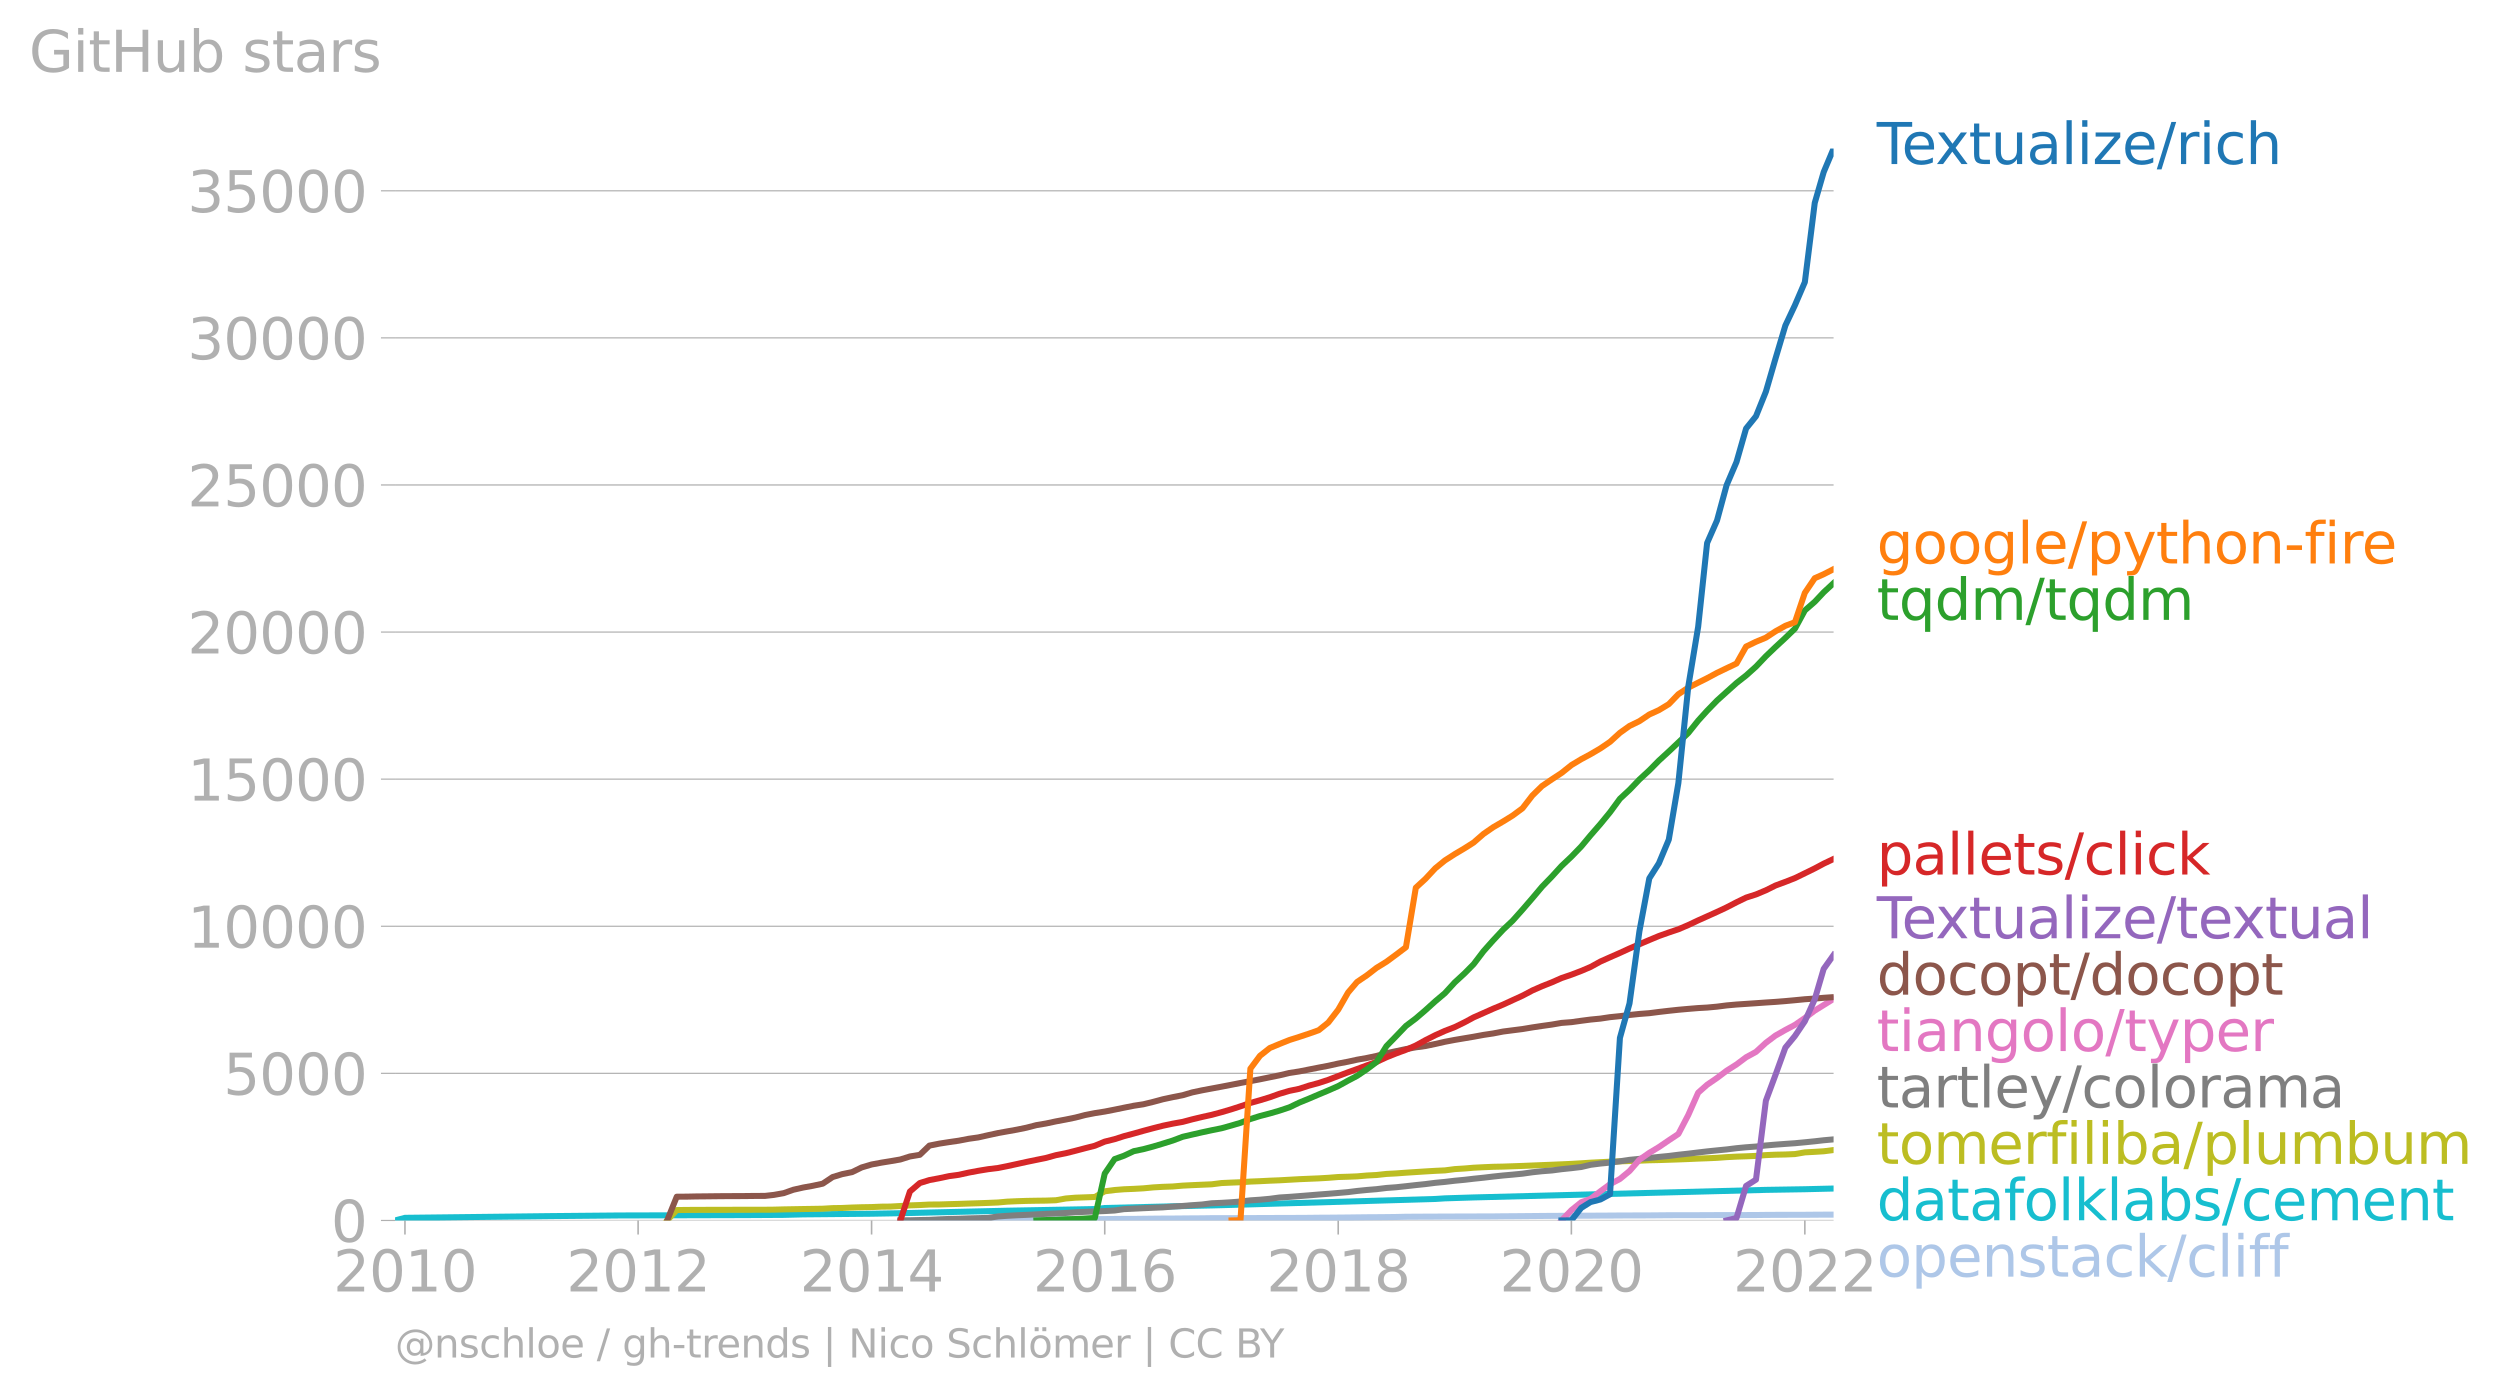 <svg xmlns:xlink="http://www.w3.org/1999/xlink" width="827.509" height="462.006" viewBox="0 0 620.632 346.505" xmlns="http://www.w3.org/2000/svg"><defs><style>*{stroke-linejoin:round;stroke-linecap:butt}</style></defs><g id="figure_1"><path d="M0 346.505h620.632V0H0v346.505z" style="fill:none" id="patch_1"/><g id="axes_1"><path d="M98.073 302.978h357.12V36.866H98.073v266.112z" style="fill:none" id="patch_2"/><g id="matplotlib.axis_1"><g id="xtick_1"><g id="line2d_1"><defs><path id="m063b8a1abe" d="M0 0v3.5" style="stroke:#b0b0b0;stroke-width:.4"/></defs><use xlink:href="#m063b8a1abe" x="100.531" y="302.978" style="fill:#b0b0b0;stroke:#b0b0b0;stroke-width:.4"/></g><g style="fill:#b0b0b0" transform="matrix(.14 0 0 -.14 82.716 320.615)" id="text_1"><defs><path id="DejaVuSans-32" d="M1228 531h2203V0H469v531q359 372 979 998 621 627 780 809 303 340 423 576 121 236 121 464 0 372-261 606-261 235-680 235-297 0-627-103-329-103-704-313v638q381 153 712 231 332 78 607 78 725 0 1156-363 431-362 431-968 0-288-108-546-107-257-392-607-78-91-497-524-418-433-1181-1211z" transform="scale(.016)"/><path id="DejaVuSans-30" d="M2034 4250q-487 0-733-480-245-479-245-1442 0-959 245-1439 246-480 733-480 491 0 736 480 246 480 246 1439 0 963-246 1442-245 480-736 480zm0 500q785 0 1199-621 414-620 414-1801 0-1178-414-1799Q2819-91 2034-91q-784 0-1198 620-414 621-414 1799 0 1181 414 1801 414 621 1198 621z" transform="scale(.016)"/><path id="DejaVuSans-31" d="M794 531h1031v3560L703 3866v575l1116 225h631V531h1031V0H794v531z" transform="scale(.016)"/></defs><use xlink:href="#DejaVuSans-32"/><use xlink:href="#DejaVuSans-30" x="63.623"/><use xlink:href="#DejaVuSans-31" x="127.246"/><use xlink:href="#DejaVuSans-30" x="190.869"/></g></g><g id="xtick_2"><use xlink:href="#m063b8a1abe" x="158.412" y="302.978" style="fill:#b0b0b0;stroke:#b0b0b0;stroke-width:.4" id="line2d_2"/><g style="fill:#b0b0b0" transform="matrix(.14 0 0 -.14 140.597 320.615)" id="text_2"><use xlink:href="#DejaVuSans-32"/><use xlink:href="#DejaVuSans-30" x="63.623"/><use xlink:href="#DejaVuSans-31" x="127.246"/><use xlink:href="#DejaVuSans-32" x="190.869"/></g></g><g id="xtick_3"><use xlink:href="#m063b8a1abe" x="216.373" y="302.978" style="fill:#b0b0b0;stroke:#b0b0b0;stroke-width:.4" id="line2d_3"/><g style="fill:#b0b0b0" transform="matrix(.14 0 0 -.14 198.558 320.615)" id="text_3"><defs><path id="DejaVuSans-34" d="M2419 4116 825 1625h1594v2491zm-166 550h794V1625h666v-525h-666V0h-628v1100H313v609l1940 2957z" transform="scale(.016)"/></defs><use xlink:href="#DejaVuSans-32"/><use xlink:href="#DejaVuSans-30" x="63.623"/><use xlink:href="#DejaVuSans-31" x="127.246"/><use xlink:href="#DejaVuSans-34" x="190.869"/></g></g><g id="xtick_4"><use xlink:href="#m063b8a1abe" x="274.254" y="302.978" style="fill:#b0b0b0;stroke:#b0b0b0;stroke-width:.4" id="line2d_4"/><g style="fill:#b0b0b0" transform="matrix(.14 0 0 -.14 256.44 320.615)" id="text_4"><defs><path id="DejaVuSans-36" d="M2113 2584q-425 0-674-291-248-290-248-796 0-503 248-796 249-292 674-292t673 292q248 293 248 796 0 506-248 796-248 291-673 291zm1253 1979v-575q-238 112-480 171-242 60-480 60-625 0-955-422-329-422-376-1275 184 272 462 417 279 145 613 145 703 0 1111-427 408-426 408-1160 0-719-425-1154Q2819-91 2113-91q-810 0-1238 620-428 621-428 1799 0 1106 525 1764t1409 658q238 0 480-47t505-140z" transform="scale(.016)"/></defs><use xlink:href="#DejaVuSans-32"/><use xlink:href="#DejaVuSans-30" x="63.623"/><use xlink:href="#DejaVuSans-31" x="127.246"/><use xlink:href="#DejaVuSans-36" x="190.869"/></g></g><g id="xtick_5"><use xlink:href="#m063b8a1abe" x="332.215" y="302.978" style="fill:#b0b0b0;stroke:#b0b0b0;stroke-width:.4" id="line2d_5"/><g style="fill:#b0b0b0" transform="matrix(.14 0 0 -.14 314.4 320.615)" id="text_5"><defs><path id="DejaVuSans-38" d="M2034 2216q-450 0-708-241-257-241-257-662 0-422 257-663 258-241 708-241t709 242q260 243 260 662 0 421-258 662-257 241-711 241zm-631 268q-406 100-633 378-226 279-226 679 0 559 398 884 399 325 1092 325 697 0 1094-325t397-884q0-400-227-679-226-278-629-378 456-106 710-416 255-309 255-755 0-679-414-1042Q2806-91 2034-91q-771 0-1186 362-414 363-414 1042 0 446 256 755 257 310 713 416zm-231 997q0-362 226-565 227-203 636-203 407 0 636 203 230 203 230 565 0 363-230 566-229 203-636 203-409 0-636-203-226-203-226-566z" transform="scale(.016)"/></defs><use xlink:href="#DejaVuSans-32"/><use xlink:href="#DejaVuSans-30" x="63.623"/><use xlink:href="#DejaVuSans-31" x="127.246"/><use xlink:href="#DejaVuSans-38" x="190.869"/></g></g><g id="xtick_6"><use xlink:href="#m063b8a1abe" x="390.096" y="302.978" style="fill:#b0b0b0;stroke:#b0b0b0;stroke-width:.4" id="line2d_6"/><g style="fill:#b0b0b0" transform="matrix(.14 0 0 -.14 372.281 320.615)" id="text_6"><use xlink:href="#DejaVuSans-32"/><use xlink:href="#DejaVuSans-30" x="63.623"/><use xlink:href="#DejaVuSans-32" x="127.246"/><use xlink:href="#DejaVuSans-30" x="190.869"/></g></g><g id="xtick_7"><use xlink:href="#m063b8a1abe" x="448.057" y="302.978" style="fill:#b0b0b0;stroke:#b0b0b0;stroke-width:.4" id="line2d_7"/><g style="fill:#b0b0b0" transform="matrix(.14 0 0 -.14 430.242 320.615)" id="text_7"><use xlink:href="#DejaVuSans-32"/><use xlink:href="#DejaVuSans-30" x="63.623"/><use xlink:href="#DejaVuSans-32" x="127.246"/><use xlink:href="#DejaVuSans-32" x="190.869"/></g></g></g><g id="matplotlib.axis_2"><g id="ytick_1"><path d="M98.073 302.978h357.12" clip-path="url(#pe4f598ba4e)" style="fill:none;stroke:#b0b0b0;stroke-width:.3;stroke-linecap:square" id="line2d_8"/><g id="line2d_9"><defs><path id="m3b29ef5dd2" d="M0 0h-3.5" style="stroke:#b0b0b0;stroke-width:.3"/></defs><use xlink:href="#m3b29ef5dd2" x="98.073" y="302.978" style="fill:#b0b0b0;stroke:#b0b0b0;stroke-width:.3"/></g><use xlink:href="#DejaVuSans-30" style="fill:#b0b0b0" transform="matrix(.14 0 0 -.14 82.166 308.297)" id="text_8"/></g><g id="ytick_2"><path d="M98.073 266.46h357.12" clip-path="url(#pe4f598ba4e)" style="fill:none;stroke:#b0b0b0;stroke-width:.3;stroke-linecap:square" id="line2d_10"/><use xlink:href="#m3b29ef5dd2" x="98.073" y="266.461" style="fill:#b0b0b0;stroke:#b0b0b0;stroke-width:.3" id="line2d_11"/><g style="fill:#b0b0b0" transform="matrix(.14 0 0 -.14 55.443 271.78)" id="text_9"><defs><path id="DejaVuSans-35" d="M691 4666h2478v-532H1269V2991q137 47 274 70 138 23 276 23 781 0 1237-428 457-428 457-1159 0-753-469-1171Q2575-91 1722-91q-294 0-599 50Q819 9 494 109v635q281-153 581-228t634-75q541 0 856 284 316 284 316 772 0 487-316 771-315 285-856 285-253 0-505-56-251-56-513-175v2344z" transform="scale(.016)"/></defs><use xlink:href="#DejaVuSans-35"/><use xlink:href="#DejaVuSans-30" x="63.623"/><use xlink:href="#DejaVuSans-30" x="127.246"/><use xlink:href="#DejaVuSans-30" x="190.869"/></g></g><g id="ytick_3"><path d="M98.073 229.944h357.12" clip-path="url(#pe4f598ba4e)" style="fill:none;stroke:#b0b0b0;stroke-width:.3;stroke-linecap:square" id="line2d_12"/><use xlink:href="#m3b29ef5dd2" x="98.073" y="229.944" style="fill:#b0b0b0;stroke:#b0b0b0;stroke-width:.3" id="line2d_13"/><g style="fill:#b0b0b0" transform="matrix(.14 0 0 -.14 46.536 235.263)" id="text_10"><use xlink:href="#DejaVuSans-31"/><use xlink:href="#DejaVuSans-30" x="63.623"/><use xlink:href="#DejaVuSans-30" x="127.246"/><use xlink:href="#DejaVuSans-30" x="190.869"/><use xlink:href="#DejaVuSans-30" x="254.492"/></g></g><g id="ytick_4"><path d="M98.073 193.427h357.12" clip-path="url(#pe4f598ba4e)" style="fill:none;stroke:#b0b0b0;stroke-width:.3;stroke-linecap:square" id="line2d_14"/><use xlink:href="#m3b29ef5dd2" x="98.073" y="193.427" style="fill:#b0b0b0;stroke:#b0b0b0;stroke-width:.3" id="line2d_15"/><g style="fill:#b0b0b0" transform="matrix(.14 0 0 -.14 46.536 198.746)" id="text_11"><use xlink:href="#DejaVuSans-31"/><use xlink:href="#DejaVuSans-35" x="63.623"/><use xlink:href="#DejaVuSans-30" x="127.246"/><use xlink:href="#DejaVuSans-30" x="190.869"/><use xlink:href="#DejaVuSans-30" x="254.492"/></g></g><g id="ytick_5"><path d="M98.073 156.91h357.12" clip-path="url(#pe4f598ba4e)" style="fill:none;stroke:#b0b0b0;stroke-width:.3;stroke-linecap:square" id="line2d_16"/><use xlink:href="#m3b29ef5dd2" x="98.073" y="156.911" style="fill:#b0b0b0;stroke:#b0b0b0;stroke-width:.3" id="line2d_17"/><g style="fill:#b0b0b0" transform="matrix(.14 0 0 -.14 46.536 162.23)" id="text_12"><use xlink:href="#DejaVuSans-32"/><use xlink:href="#DejaVuSans-30" x="63.623"/><use xlink:href="#DejaVuSans-30" x="127.246"/><use xlink:href="#DejaVuSans-30" x="190.869"/><use xlink:href="#DejaVuSans-30" x="254.492"/></g></g><g id="ytick_6"><path d="M98.073 120.394h357.12" clip-path="url(#pe4f598ba4e)" style="fill:none;stroke:#b0b0b0;stroke-width:.3;stroke-linecap:square" id="line2d_18"/><use xlink:href="#m3b29ef5dd2" x="98.073" y="120.394" style="fill:#b0b0b0;stroke:#b0b0b0;stroke-width:.3" id="line2d_19"/><g style="fill:#b0b0b0" transform="matrix(.14 0 0 -.14 46.536 125.713)" id="text_13"><use xlink:href="#DejaVuSans-32"/><use xlink:href="#DejaVuSans-35" x="63.623"/><use xlink:href="#DejaVuSans-30" x="127.246"/><use xlink:href="#DejaVuSans-30" x="190.869"/><use xlink:href="#DejaVuSans-30" x="254.492"/></g></g><g id="ytick_7"><path d="M98.073 83.877h357.12" clip-path="url(#pe4f598ba4e)" style="fill:none;stroke:#b0b0b0;stroke-width:.3;stroke-linecap:square" id="line2d_20"/><use xlink:href="#m3b29ef5dd2" x="98.073" y="83.877" style="fill:#b0b0b0;stroke:#b0b0b0;stroke-width:.3" id="line2d_21"/><g style="fill:#b0b0b0" transform="matrix(.14 0 0 -.14 46.536 89.196)" id="text_14"><defs><path id="DejaVuSans-33" d="M2597 2516q453-97 707-404 255-306 255-756 0-690-475-1069Q2609-91 1734-91q-293 0-604 58T488 141v609q262-153 574-231 313-78 654-78 593 0 904 234t311 681q0 413-289 645-289 233-804 233h-544v519h569q465 0 712 186t247 536q0 359-255 551-254 193-729 193-260 0-557-57-297-56-653-174v562q360 100 674 150t592 50q719 0 1137-327 419-326 419-882 0-388-222-655t-631-370z" transform="scale(.016)"/></defs><use xlink:href="#DejaVuSans-33"/><use xlink:href="#DejaVuSans-30" x="63.623"/><use xlink:href="#DejaVuSans-30" x="127.246"/><use xlink:href="#DejaVuSans-30" x="190.869"/><use xlink:href="#DejaVuSans-30" x="254.492"/></g></g><g id="ytick_8"><path d="M98.073 47.36h357.12" clip-path="url(#pe4f598ba4e)" style="fill:none;stroke:#b0b0b0;stroke-width:.3;stroke-linecap:square" id="line2d_22"/><use xlink:href="#m3b29ef5dd2" x="98.073" y="47.361" style="fill:#b0b0b0;stroke:#b0b0b0;stroke-width:.3" id="line2d_23"/><g style="fill:#b0b0b0" transform="matrix(.14 0 0 -.14 46.536 52.68)" id="text_15"><use xlink:href="#DejaVuSans-33"/><use xlink:href="#DejaVuSans-35" x="63.623"/><use xlink:href="#DejaVuSans-30" x="127.246"/><use xlink:href="#DejaVuSans-30" x="190.869"/><use xlink:href="#DejaVuSans-30" x="254.492"/></g></g><g style="fill:#b0b0b0" transform="matrix(.14 0 0 -.14 7.2 17.838)" id="text_16"><defs><path id="DejaVuSans-47" d="M3809 666v1253H2778v519h1656V434q-365-259-806-392-440-133-940-133-1094 0-1712 639-617 640-617 1780 0 1144 617 1783 618 639 1712 639 456 0 867-113 411-112 758-331v-672q-350 297-744 447t-828 150q-857 0-1287-478-429-478-429-1425 0-944 429-1422 430-478 1287-478 334 0 596 58 263 58 472 180z" transform="scale(.016)"/><path id="DejaVuSans-69" d="M603 3500h575V0H603v3500zm0 1363h575v-729H603v729z" transform="scale(.016)"/><path id="DejaVuSans-74" d="M1172 4494v-994h1184v-447H1172V1153q0-428 117-550t477-122h590V0h-590q-666 0-919 248-253 249-253 905v1900H172v447h422v994h578z" transform="scale(.016)"/><path id="DejaVuSans-48" d="M628 4666h631V2753h2294v1913h631V0h-631v2222H1259V0H628v4666z" transform="scale(.016)"/><path id="DejaVuSans-75" d="M544 1381v2119h575V1403q0-497 193-746 194-248 582-248 465 0 735 297 271 297 271 810v1984h575V0h-575v538q-209-319-486-474-276-155-642-155-603 0-916 375-312 375-312 1097zm1447 2203z" transform="scale(.016)"/><path id="DejaVuSans-62" d="M3116 1747q0 634-261 995t-717 361q-457 0-718-361t-261-995q0-634 261-995t718-361q456 0 717 361t261 995zM1159 2969q182 312 458 463 277 152 661 152 638 0 1036-506 399-506 399-1331T3314 415Q2916-91 2278-91q-384 0-661 152-276 152-458 464V0H581v4863h578V2969z" transform="scale(.016)"/><path id="DejaVuSans-73" d="M2834 3397v-544q-243 125-506 187-262 63-544 63-428 0-642-131t-214-394q0-200 153-314t616-217l197-44q612-131 870-370t258-667q0-488-386-773Q2250-91 1575-91q-281 0-586 55T347 128v594q319-166 628-249 309-82 613-82 406 0 624 139 219 139 219 392 0 234-158 359-157 125-692 241l-200 47q-534 112-772 345-237 233-237 639 0 494 350 762 350 269 994 269 318 0 599-47 282-46 519-140z" transform="scale(.016)"/><path id="DejaVuSans-61" d="M2194 1759q-697 0-966-159t-269-544q0-306 202-486 202-179 548-179 479 0 768 339t289 901v128h-572zm1147 238V0h-575v531q-197-318-491-470T1556-91q-537 0-855 302-317 302-317 808 0 590 395 890 396 300 1180 300h807v57q0 397-261 614t-733 217q-300 0-585-72-284-72-546-216v532q315 122 612 182 297 61 578 61 760 0 1135-394 375-393 375-1193z" transform="scale(.016)"/><path id="DejaVuSans-72" d="M2631 2963q-97 56-211 82-114 27-251 27-488 0-749-317t-261-911V0H581v3500h578v-544q182 319 472 473 291 155 707 155 59 0 131-8 72-7 159-23l3-590z" transform="scale(.016)"/></defs><use xlink:href="#DejaVuSans-47"/><use xlink:href="#DejaVuSans-69" x="77.49"/><use xlink:href="#DejaVuSans-74" x="105.273"/><use xlink:href="#DejaVuSans-48" x="144.482"/><use xlink:href="#DejaVuSans-75" x="219.678"/><use xlink:href="#DejaVuSans-62" x="283.057"/><use xlink:href="#DejaVuSans-20" x="346.533"/><use xlink:href="#DejaVuSans-73" x="378.32"/><use xlink:href="#DejaVuSans-74" x="430.42"/><use xlink:href="#DejaVuSans-61" x="469.629"/><use xlink:href="#DejaVuSans-72" x="530.908"/><use xlink:href="#DejaVuSans-73" x="572.021"/></g></g><path d="m223.51 302.978 2.378-.008h2.458l2.378-.007h2.458l2.458-.102 2.38-.059 2.457-.014 2.379-.008h2.458l2.458-.014 2.22-.022 2.458-.015 2.379-.007 2.457-.015h2.38l2.457-.007 2.458-.014 2.379-.008 2.458-.007 2.378-.015 2.458-.022 2.458-.022 2.3-.021h2.458l2.378-.03 2.458-.029 2.38-.022 2.457-.007 2.458-.022 2.379-.022 2.458-.014 2.378-.037h2.458l2.458-.007h2.22l2.458-.015 2.38-.007 2.457-.008 2.379-.014h2.458l2.458-.015 2.378-.014 2.458-.03 2.38-.014 2.457-.022 2.458-.022 2.22-.03 2.458-.028 2.379-.015 2.458-.022 2.378-.03 2.458-.058 2.458-.014 2.38-.015 2.457-.007 2.379-.022h2.458l2.458-.007 2.22-.008 2.458-.007 2.378-.007 2.458-.03 2.38-.014 2.457-.022 2.458-.022 2.379-.022 2.458-.022 2.378-.007 2.458-.015 2.458-.021h2.3l2.458-.022 2.378-.008 2.458-.022 2.38-.007 2.457-.007 2.458-.008 2.379-.021 2.458-.022 2.378-.008h4.916l2.22-.014 2.458-.008h2.38l2.457-.007 2.379-.007 2.458-.007 2.458-.03 2.378-.014 2.458-.008 2.38-.007h2.457l2.458-.022 2.22-.014 2.458-.008" clip-path="url(#pe4f598ba4e)" style="fill:none;stroke:#aec7e8;stroke-width:1.5;stroke-linecap:square" id="line2d_24"/><path d="m98.073 302.978 2.458-.65 36.077-.424 16.968-.16 31.398-.088 9.594-.059 4.837-.124 16.968-.16 7.136-.132 26.483-.62 21.804-.41 2.458-.263 14.431-.358 12.131-.277 9.594-.263 45.91-1.344 2.378-.153 7.136-.227 72.55-1.877 9.673-.16 7.136-.175h0" clip-path="url(#pe4f598ba4e)" style="fill:none;stroke:#17becf;stroke-width:1.5;stroke-linecap:square" id="line2d_25"/><path d="m165.628 302.978 2.378-2.578 2.458-.03 2.38-.014 2.457-.008h2.458l2.379-.007 2.458-.014h2.378l2.458-.008h2.458l2.22-.022 2.458-.065 2.38-.044 2.457-.044 2.379-.037 2.458-.043 2.458-.146 2.378-.037 2.458-.11 2.38-.073 2.457-.043 2.458-.103 2.22-.022 2.458-.138 2.379-.154 2.458-.087 2.378-.124 2.458-.015 2.458-.08 2.38-.066 2.457-.088 2.379-.073 2.458-.087 2.458-.103 2.22-.204 2.458-.11 2.379-.08 2.457-.044 2.38-.03 2.457-.087 2.458-.438 2.379-.197 2.458-.088 2.378-.087 2.458-1.41 2.458-.321 2.3-.183 2.458-.102 2.378-.132 2.458-.233 2.38-.14 2.457-.087 2.458-.211 2.379-.117 2.458-.11 2.378-.102 2.458-.314 2.458-.11 2.22-.087 2.458-.168 2.38-.095 2.457-.124 2.379-.095 2.458-.14 2.458-.138 2.378-.102 2.458-.102 2.38-.14 2.457-.196 2.458-.073 2.22-.088 2.458-.212 2.379-.124 2.458-.27 2.378-.124 2.458-.183 2.458-.16 2.38-.154 2.457-.146 2.379-.11 2.458-.321 2.458-.153 2.22-.19 2.458-.124 2.378-.103 2.458-.05 2.38-.081 2.457-.088 2.458-.102 2.379-.095 2.458-.095 2.378-.102 2.458-.11 2.458-.146 2.3-.153 2.458-.124 2.378-.124 2.458-.08 2.38-.081 2.457-.088 2.458-.102 2.379-.051 2.458-.08 2.378-.08 2.458-.096 2.458-.11 2.22-.08 2.458-.11 2.38-.174 2.457-.125 2.379-.08 2.458-.102 2.458-.197 2.378-.103 2.458-.05 2.38-.103 2.457-.424 2.458-.131 2.22-.139 2.458-.314" clip-path="url(#pe4f598ba4e)" style="fill:none;stroke:#bcbd22;stroke-width:1.5;stroke-linecap:square" id="line2d_26"/><g style="fill:#1f77b4" transform="matrix(.14 0 0 -.14 465.907 40.729)" id="text_17"><defs><path id="DejaVuSans-54" d="M-19 4666h3947v-532H2272V0h-634v4134H-19v532z" transform="scale(.016)"/><path id="DejaVuSans-65" d="M3597 1894v-281H953q38-594 358-905t892-311q331 0 642 81t618 244V178Q3153 47 2828-22t-659-69q-838 0-1327 487-489 488-489 1320 0 859 464 1363 464 505 1252 505 706 0 1117-455 411-454 411-1235zm-575 169q-6 471-264 752-258 282-683 282-481 0-770-272t-333-766l2050 4z" transform="scale(.016)"/><path id="DejaVuSans-78" d="M3513 3500 2247 1797 3578 0h-678L1881 1375 863 0H184l1360 1831L300 3500h678l928-1247 928 1247h679z" transform="scale(.016)"/><path id="DejaVuSans-6c" d="M603 4863h575V0H603v4863z" transform="scale(.016)"/><path id="DejaVuSans-7a" d="M353 3500h2731v-525L922 459h2162V0H275v525l2163 2516H353v459z" transform="scale(.016)"/><path id="DejaVuSans-2f" d="M1625 4666h531L531-594H0l1625 5260z" transform="scale(.016)"/><path id="DejaVuSans-63" d="M3122 3366v-538q-244 135-489 202t-495 67q-560 0-870-355-309-354-309-995t309-996q310-354 870-354 250 0 495 67t489 202V134Q2881 22 2623-34q-257-57-548-57-791 0-1257 497-465 497-465 1341 0 856 470 1346 471 491 1290 491 265 0 518-55 253-54 491-163z" transform="scale(.016)"/><path id="DejaVuSans-68" d="M3513 2113V0h-575v2094q0 497-194 743-194 247-581 247-466 0-735-297-269-296-269-809V0H581v4863h578V2956q207 316 486 472 280 156 646 156 603 0 912-373 310-373 310-1098z" transform="scale(.016)"/></defs><use xlink:href="#DejaVuSans-54"/><use xlink:href="#DejaVuSans-65" x="44.084"/><use xlink:href="#DejaVuSans-78" x="103.857"/><use xlink:href="#DejaVuSans-74" x="163.037"/><use xlink:href="#DejaVuSans-75" x="202.246"/><use xlink:href="#DejaVuSans-61" x="265.625"/><use xlink:href="#DejaVuSans-6c" x="326.904"/><use xlink:href="#DejaVuSans-69" x="354.688"/><use xlink:href="#DejaVuSans-7a" x="382.471"/><use xlink:href="#DejaVuSans-65" x="434.961"/><use xlink:href="#DejaVuSans-2f" x="496.484"/><use xlink:href="#DejaVuSans-72" x="530.176"/><use xlink:href="#DejaVuSans-69" x="571.289"/><use xlink:href="#DejaVuSans-63" x="599.072"/><use xlink:href="#DejaVuSans-68" x="654.053"/></g><g style="fill:#ff7f0e" transform="matrix(.14 0 0 -.14 465.907 139.88)" id="text_18"><defs><path id="DejaVuSans-67" d="M2906 1791q0 625-258 968-257 344-723 344-462 0-720-344-258-343-258-968 0-622 258-966t720-344q466 0 723 344 258 344 258 966zm575-1357q0-893-397-1329-396-436-1215-436-303 0-572 45t-522 139v559q253-137 500-202 247-66 503-66 566 0 847 295t281 892v285q-178-310-456-463T1784 0Q1141 0 747 490 353 981 353 1791q0 812 394 1302 394 491 1037 491 388 0 666-153t456-462v531h575V434z" transform="scale(.016)"/><path id="DejaVuSans-6f" d="M1959 3097q-462 0-731-361t-269-989q0-628 267-989 268-361 733-361 460 0 728 362 269 363 269 988 0 622-269 986-268 364-728 364zm0 487q750 0 1178-488 429-487 429-1349 0-859-429-1349Q2709-91 1959-91q-753 0-1180 489-426 490-426 1349 0 862 426 1349 427 488 1180 488z" transform="scale(.016)"/><path id="DejaVuSans-70" d="M1159 525v-1856H581v4831h578v-531q182 312 458 463 277 152 661 152 638 0 1036-506 399-506 399-1331T3314 415Q2916-91 2278-91q-384 0-661 152-276 152-458 464zm1957 1222q0 634-261 995t-717 361q-457 0-718-361t-261-995q0-634 261-995t718-361q456 0 717 361t261 995z" transform="scale(.016)"/><path id="DejaVuSans-79" d="M2059-325q-243-625-475-815-231-191-618-191H506v481h338q237 0 368 113 132 112 291 531l103 262L191 3500h609L1894 763l1094 2737h609L2059-325z" transform="scale(.016)"/><path id="DejaVuSans-6e" d="M3513 2113V0h-575v2094q0 497-194 743-194 247-581 247-466 0-735-297-269-296-269-809V0H581v3500h578v-544q207 316 486 472 280 156 646 156 603 0 912-373 310-373 310-1098z" transform="scale(.016)"/><path id="DejaVuSans-2d" d="M313 2009h1684v-512H313v512z" transform="scale(.016)"/><path id="DejaVuSans-66" d="M2375 4863v-479h-550q-309 0-430-125-120-125-120-450v-309h947v-447h-947V0H697v3053H147v447h550v244q0 584 272 851 272 268 862 268h544z" transform="scale(.016)"/></defs><use xlink:href="#DejaVuSans-67"/><use xlink:href="#DejaVuSans-6f" x="63.477"/><use xlink:href="#DejaVuSans-6f" x="124.658"/><use xlink:href="#DejaVuSans-67" x="185.84"/><use xlink:href="#DejaVuSans-6c" x="249.316"/><use xlink:href="#DejaVuSans-65" x="277.1"/><use xlink:href="#DejaVuSans-2f" x="338.623"/><use xlink:href="#DejaVuSans-70" x="372.314"/><use xlink:href="#DejaVuSans-79" x="435.791"/><use xlink:href="#DejaVuSans-74" x="494.971"/><use xlink:href="#DejaVuSans-68" x="534.18"/><use xlink:href="#DejaVuSans-6f" x="597.559"/><use xlink:href="#DejaVuSans-6e" x="658.74"/><use xlink:href="#DejaVuSans-2d" x="722.119"/><use xlink:href="#DejaVuSans-66" x="758.203"/><use xlink:href="#DejaVuSans-69" x="793.408"/><use xlink:href="#DejaVuSans-72" x="821.191"/><use xlink:href="#DejaVuSans-65" x="860.055"/></g><g style="fill:#2ca02c" transform="matrix(.14 0 0 -.14 465.907 153.88)" id="text_19"><defs><path id="DejaVuSans-71" d="M947 1747q0-634 261-995t717-361q456 0 718 361 263 361 263 995t-263 995q-262 361-718 361t-717-361q-261-361-261-995zM2906 525q-181-312-458-464-276-152-664-152-634 0-1033 506-398 507-398 1332t398 1331q399 506 1033 506 388 0 664-152 277-151 458-463v531h575v-4831h-575V525z" transform="scale(.016)"/><path id="DejaVuSans-64" d="M2906 2969v1894h575V0h-575v525q-181-312-458-464-276-152-664-152-634 0-1033 506-398 507-398 1332t398 1331q399 506 1033 506 388 0 664-152 277-151 458-463zM947 1747q0-634 261-995t717-361q456 0 718 361 263 361 263 995t-263 995q-262 361-718 361t-717-361q-261-361-261-995z" transform="scale(.016)"/><path id="DejaVuSans-6d" d="M3328 2828q216 388 516 572t706 184q547 0 844-383 297-382 297-1088V0h-578v2094q0 503-179 746-178 244-543 244-447 0-707-297-259-296-259-809V0h-578v2094q0 506-178 748t-550 242q-441 0-701-298-259-298-259-808V0H581v3500h578v-544q197 322 472 475t653 153q382 0 649-194 267-193 395-562z" transform="scale(.016)"/></defs><use xlink:href="#DejaVuSans-74"/><use xlink:href="#DejaVuSans-71" x="39.209"/><use xlink:href="#DejaVuSans-64" x="102.686"/><use xlink:href="#DejaVuSans-6d" x="166.162"/><use xlink:href="#DejaVuSans-2f" x="263.574"/><use xlink:href="#DejaVuSans-74" x="297.266"/><use xlink:href="#DejaVuSans-71" x="336.475"/><use xlink:href="#DejaVuSans-64" x="399.951"/><use xlink:href="#DejaVuSans-6d" x="463.428"/></g><g style="fill:#d62728" transform="matrix(.14 0 0 -.14 465.907 217.097)" id="text_20"><defs><path id="DejaVuSans-6b" d="M581 4863h578V1991l1716 1509h734L1753 1863 3688 0h-750L1159 1709V0H581v4863z" transform="scale(.016)"/></defs><use xlink:href="#DejaVuSans-70"/><use xlink:href="#DejaVuSans-61" x="63.477"/><use xlink:href="#DejaVuSans-6c" x="124.756"/><use xlink:href="#DejaVuSans-6c" x="152.539"/><use xlink:href="#DejaVuSans-65" x="180.322"/><use xlink:href="#DejaVuSans-74" x="241.846"/><use xlink:href="#DejaVuSans-73" x="281.055"/><use xlink:href="#DejaVuSans-2f" x="333.154"/><use xlink:href="#DejaVuSans-63" x="366.846"/><use xlink:href="#DejaVuSans-6c" x="421.826"/><use xlink:href="#DejaVuSans-69" x="449.609"/><use xlink:href="#DejaVuSans-63" x="477.393"/><use xlink:href="#DejaVuSans-6b" x="532.373"/></g><g style="fill:#9467bd" transform="matrix(.14 0 0 -.14 465.907 232.934)" id="text_21"><use xlink:href="#DejaVuSans-54"/><use xlink:href="#DejaVuSans-65" x="44.084"/><use xlink:href="#DejaVuSans-78" x="103.857"/><use xlink:href="#DejaVuSans-74" x="163.037"/><use xlink:href="#DejaVuSans-75" x="202.246"/><use xlink:href="#DejaVuSans-61" x="265.625"/><use xlink:href="#DejaVuSans-6c" x="326.904"/><use xlink:href="#DejaVuSans-69" x="354.688"/><use xlink:href="#DejaVuSans-7a" x="382.471"/><use xlink:href="#DejaVuSans-65" x="434.961"/><use xlink:href="#DejaVuSans-2f" x="496.484"/><use xlink:href="#DejaVuSans-74" x="530.176"/><use xlink:href="#DejaVuSans-65" x="569.385"/><use xlink:href="#DejaVuSans-78" x="629.158"/><use xlink:href="#DejaVuSans-74" x="688.338"/><use xlink:href="#DejaVuSans-75" x="727.547"/><use xlink:href="#DejaVuSans-61" x="790.926"/><use xlink:href="#DejaVuSans-6c" x="852.205"/></g><g style="fill:#8c564b" transform="matrix(.14 0 0 -.14 465.907 246.934)" id="text_22"><use xlink:href="#DejaVuSans-64"/><use xlink:href="#DejaVuSans-6f" x="63.477"/><use xlink:href="#DejaVuSans-63" x="124.658"/><use xlink:href="#DejaVuSans-6f" x="179.639"/><use xlink:href="#DejaVuSans-70" x="240.82"/><use xlink:href="#DejaVuSans-74" x="304.297"/><use xlink:href="#DejaVuSans-2f" x="343.506"/><use xlink:href="#DejaVuSans-64" x="377.197"/><use xlink:href="#DejaVuSans-6f" x="440.674"/><use xlink:href="#DejaVuSans-63" x="501.855"/><use xlink:href="#DejaVuSans-6f" x="556.836"/><use xlink:href="#DejaVuSans-70" x="618.018"/><use xlink:href="#DejaVuSans-74" x="681.494"/></g><g style="fill:#e377c2" transform="matrix(.14 0 0 -.14 465.907 260.934)" id="text_23"><use xlink:href="#DejaVuSans-74"/><use xlink:href="#DejaVuSans-69" x="39.209"/><use xlink:href="#DejaVuSans-61" x="66.992"/><use xlink:href="#DejaVuSans-6e" x="128.271"/><use xlink:href="#DejaVuSans-67" x="191.65"/><use xlink:href="#DejaVuSans-6f" x="255.127"/><use xlink:href="#DejaVuSans-6c" x="316.309"/><use xlink:href="#DejaVuSans-6f" x="344.092"/><use xlink:href="#DejaVuSans-2f" x="405.273"/><use xlink:href="#DejaVuSans-74" x="438.965"/><use xlink:href="#DejaVuSans-79" x="478.174"/><use xlink:href="#DejaVuSans-70" x="537.354"/><use xlink:href="#DejaVuSans-65" x="600.83"/><use xlink:href="#DejaVuSans-72" x="662.354"/></g><g style="fill:#7f7f7f" transform="matrix(.14 0 0 -.14 465.907 274.934)" id="text_24"><use xlink:href="#DejaVuSans-74"/><use xlink:href="#DejaVuSans-61" x="39.209"/><use xlink:href="#DejaVuSans-72" x="100.488"/><use xlink:href="#DejaVuSans-74" x="141.602"/><use xlink:href="#DejaVuSans-6c" x="180.811"/><use xlink:href="#DejaVuSans-65" x="208.594"/><use xlink:href="#DejaVuSans-79" x="270.117"/><use xlink:href="#DejaVuSans-2f" x="329.297"/><use xlink:href="#DejaVuSans-63" x="362.988"/><use xlink:href="#DejaVuSans-6f" x="417.969"/><use xlink:href="#DejaVuSans-6c" x="479.15"/><use xlink:href="#DejaVuSans-6f" x="506.934"/><use xlink:href="#DejaVuSans-72" x="568.115"/><use xlink:href="#DejaVuSans-61" x="609.229"/><use xlink:href="#DejaVuSans-6d" x="670.508"/><use xlink:href="#DejaVuSans-61" x="767.92"/></g><g style="fill:#bcbd22" transform="matrix(.14 0 0 -.14 465.907 288.934)" id="text_25"><use xlink:href="#DejaVuSans-74"/><use xlink:href="#DejaVuSans-6f" x="39.209"/><use xlink:href="#DejaVuSans-6d" x="100.391"/><use xlink:href="#DejaVuSans-65" x="197.803"/><use xlink:href="#DejaVuSans-72" x="259.326"/><use xlink:href="#DejaVuSans-66" x="300.439"/><use xlink:href="#DejaVuSans-69" x="335.645"/><use xlink:href="#DejaVuSans-6c" x="363.428"/><use xlink:href="#DejaVuSans-69" x="391.211"/><use xlink:href="#DejaVuSans-62" x="418.994"/><use xlink:href="#DejaVuSans-61" x="482.471"/><use xlink:href="#DejaVuSans-2f" x="543.75"/><use xlink:href="#DejaVuSans-70" x="577.441"/><use xlink:href="#DejaVuSans-6c" x="640.918"/><use xlink:href="#DejaVuSans-75" x="668.701"/><use xlink:href="#DejaVuSans-6d" x="732.08"/><use xlink:href="#DejaVuSans-62" x="829.492"/><use xlink:href="#DejaVuSans-75" x="892.969"/><use xlink:href="#DejaVuSans-6d" x="956.348"/></g><g style="fill:#17becf" transform="matrix(.14 0 0 -.14 465.907 302.934)" id="text_26"><use xlink:href="#DejaVuSans-64"/><use xlink:href="#DejaVuSans-61" x="63.477"/><use xlink:href="#DejaVuSans-74" x="124.756"/><use xlink:href="#DejaVuSans-61" x="163.965"/><use xlink:href="#DejaVuSans-66" x="225.244"/><use xlink:href="#DejaVuSans-6f" x="260.449"/><use xlink:href="#DejaVuSans-6c" x="321.631"/><use xlink:href="#DejaVuSans-6b" x="349.414"/><use xlink:href="#DejaVuSans-6c" x="407.324"/><use xlink:href="#DejaVuSans-61" x="435.107"/><use xlink:href="#DejaVuSans-62" x="496.387"/><use xlink:href="#DejaVuSans-73" x="559.863"/><use xlink:href="#DejaVuSans-2f" x="611.963"/><use xlink:href="#DejaVuSans-63" x="645.654"/><use xlink:href="#DejaVuSans-65" x="700.635"/><use xlink:href="#DejaVuSans-6d" x="762.158"/><use xlink:href="#DejaVuSans-65" x="859.57"/><use xlink:href="#DejaVuSans-6e" x="921.094"/><use xlink:href="#DejaVuSans-74" x="984.473"/></g><g style="fill:#aec7e8" transform="matrix(.14 0 0 -.14 465.907 316.934)" id="text_27"><use xlink:href="#DejaVuSans-6f"/><use xlink:href="#DejaVuSans-70" x="61.182"/><use xlink:href="#DejaVuSans-65" x="124.658"/><use xlink:href="#DejaVuSans-6e" x="186.182"/><use xlink:href="#DejaVuSans-73" x="249.561"/><use xlink:href="#DejaVuSans-74" x="301.66"/><use xlink:href="#DejaVuSans-61" x="340.869"/><use xlink:href="#DejaVuSans-63" x="402.148"/><use xlink:href="#DejaVuSans-6b" x="457.129"/><use xlink:href="#DejaVuSans-2f" x="515.039"/><use xlink:href="#DejaVuSans-63" x="548.73"/><use xlink:href="#DejaVuSans-6c" x="603.711"/><use xlink:href="#DejaVuSans-69" x="631.494"/><use xlink:href="#DejaVuSans-66" x="659.277"/><use xlink:href="#DejaVuSans-66" x="694.482"/></g><g style="fill:#b0b0b0" transform="matrix(.097 0 0 -.097 98.073 337.014)" id="text_28"><defs><path id="DejaVuSans-40" d="M2381 1678q0-447 222-702 222-254 610-254 384 0 604 256 221 256 221 700 0 438-225 695-225 258-607 258-378 0-602-256-223-256-223-697zm1703-934q-187-241-429-355t-564-114q-538 0-874 389t-336 1014q0 625 337 1015 338 391 873 391 322 0 565-117 244-117 428-354v409h447V722q457 69 714 417 258 349 258 902 0 334-99 628-98 294-298 544-325 409-792 626t-1017 217q-384 0-738-102-353-101-653-301-490-319-767-836-276-517-276-1120 0-497 179-932 180-434 521-765 328-325 759-495 431-171 922-171 403 0 792 136t714 389l281-347q-390-303-851-464t-936-161q-578 0-1091 205-512 205-912 595Q841 78 631 592q-209 514-209 1105 0 569 212 1084 213 516 607 907 403 396 931 607t1119 211q662 0 1229-272 568-271 952-771 234-307 357-666 124-359 124-744 0-822-497-1297T4084 263v481z" transform="scale(.016)"/><path id="DejaVuSans-7c" d="M1344 4891v-6400H813v6400h531z" transform="scale(.016)"/><path id="DejaVuSans-4e" d="M628 4666h850L3547 763v3903h612V0h-850L1241 3903V0H628v4666z" transform="scale(.016)"/><path id="DejaVuSans-53" d="M3425 4513v-616q-359 172-678 256-319 85-616 85-515 0-795-200t-280-569q0-310 186-468 186-157 705-254l381-78q706-135 1042-474t336-907q0-679-455-1029Q2797-91 1919-91q-331 0-705 75-373 75-773 222v650q384-215 753-325 369-109 725-109 540 0 834 212 294 213 294 607 0 343-211 537t-692 291l-385 75q-706 140-1022 440-315 300-315 835 0 619 436 975t1201 356q329 0 669-60 341-59 697-177z" transform="scale(.016)"/><path id="DejaVuSans-f6" d="M1959 3097q-462 0-731-361t-269-989q0-628 267-989 268-361 733-361 460 0 728 362 269 363 269 988 0 622-269 986-268 364-728 364zm0 487q750 0 1178-488 429-487 429-1349 0-859-429-1349Q2709-91 1959-91q-753 0-1180 489-426 490-426 1349 0 862 426 1349 427 488 1180 488zm295 1266h634v-631h-634v631zm-1222 0h634v-631h-634v631z" transform="scale(.016)"/><path id="DejaVuSans-43" d="M4122 4306v-665q-319 297-680 443-361 147-767 147-800 0-1225-489t-425-1414q0-922 425-1411t1225-489q406 0 767 147t680 444V359q-331-225-702-338-370-112-782-112-1060 0-1670 648-609 649-609 1771 0 1125 609 1773 610 649 1670 649 418 0 788-111 371-111 696-333z" transform="scale(.016)"/><path id="DejaVuSans-42" d="M1259 2228V519h1013q509 0 754 211 246 211 246 645 0 438-246 645-245 208-754 208H1259zm0 1919V2741h935q462 0 688 173 227 174 227 530 0 353-227 528-226 175-688 175h-935zm-631 519h1613q722 0 1112-300 391-300 391-853 0-429-200-682t-588-315q466-100 724-418 258-317 258-792 0-625-425-966Q3088 0 2303 0H628v4666z" transform="scale(.016)"/><path id="DejaVuSans-59" d="M-13 4666h679l1293-1919 1285 1919h678L2272 2222V0h-634v2222L-13 4666z" transform="scale(.016)"/></defs><use xlink:href="#DejaVuSans-40"/><use xlink:href="#DejaVuSans-6e" x="100"/><use xlink:href="#DejaVuSans-73" x="163.379"/><use xlink:href="#DejaVuSans-63" x="215.479"/><use xlink:href="#DejaVuSans-68" x="270.459"/><use xlink:href="#DejaVuSans-6c" x="333.838"/><use xlink:href="#DejaVuSans-6f" x="361.621"/><use xlink:href="#DejaVuSans-65" x="422.803"/><use xlink:href="#DejaVuSans-20" x="484.326"/><use xlink:href="#DejaVuSans-2f" x="516.113"/><use xlink:href="#DejaVuSans-20" x="549.805"/><use xlink:href="#DejaVuSans-67" x="581.592"/><use xlink:href="#DejaVuSans-68" x="645.068"/><use xlink:href="#DejaVuSans-2d" x="708.447"/><use xlink:href="#DejaVuSans-74" x="744.531"/><use xlink:href="#DejaVuSans-72" x="783.74"/><use xlink:href="#DejaVuSans-65" x="822.604"/><use xlink:href="#DejaVuSans-6e" x="884.127"/><use xlink:href="#DejaVuSans-64" x="947.506"/><use xlink:href="#DejaVuSans-73" x="1010.982"/><use xlink:href="#DejaVuSans-20" x="1063.082"/><use xlink:href="#DejaVuSans-7c" x="1094.869"/><use xlink:href="#DejaVuSans-20" x="1128.561"/><use xlink:href="#DejaVuSans-4e" x="1160.348"/><use xlink:href="#DejaVuSans-69" x="1235.152"/><use xlink:href="#DejaVuSans-63" x="1262.936"/><use xlink:href="#DejaVuSans-6f" x="1317.916"/><use xlink:href="#DejaVuSans-20" x="1379.098"/><use xlink:href="#DejaVuSans-53" x="1410.885"/><use xlink:href="#DejaVuSans-63" x="1474.361"/><use xlink:href="#DejaVuSans-68" x="1529.342"/><use xlink:href="#DejaVuSans-6c" x="1592.721"/><use xlink:href="#DejaVuSans-f6" x="1620.504"/><use xlink:href="#DejaVuSans-6d" x="1681.686"/><use xlink:href="#DejaVuSans-65" x="1779.098"/><use xlink:href="#DejaVuSans-72" x="1840.621"/><use xlink:href="#DejaVuSans-20" x="1881.734"/><use xlink:href="#DejaVuSans-7c" x="1913.521"/><use xlink:href="#DejaVuSans-20" x="1947.213"/><use xlink:href="#DejaVuSans-43" x="1979"/><use xlink:href="#DejaVuSans-43" x="2048.824"/><use xlink:href="#DejaVuSans-20" x="2118.648"/><use xlink:href="#DejaVuSans-42" x="2150.436"/><use xlink:href="#DejaVuSans-59" x="2213.539"/></g><path d="m223.51 302.978 2.378-.022 2.458-.08 2.378-.044 2.458-.125 2.458-.102 2.38-.05 2.457-.089 2.379-.058 2.458-.073 2.458-.35 2.22-.154 2.458-.139 2.379-.102 2.457-.124 2.38-.124 2.457-.103 2.458-.116 2.379-.168 2.458-.117 2.378-.095 2.458-.095 2.458-.139 2.3-.336 2.458-.117 2.378-.117 2.458-.11 2.38-.101 2.457-.19 2.458-.154 2.379-.19 2.458-.175 2.378-.306 2.458-.103 2.458-.153 2.22-.175 2.458-.293 2.38-.16 2.457-.227 2.379-.32 2.458-.154 2.458-.19 2.378-.19 2.458-.205 2.38-.182 2.457-.205 2.458-.219 2.22-.277 2.458-.249 2.379-.197 2.458-.3 2.378-.175 2.458-.262 2.458-.278 2.38-.248 2.457-.314 2.379-.227 2.458-.292 2.458-.234 2.22-.262 2.458-.256 2.378-.285 2.458-.263 2.38-.212 2.457-.24 2.458-.351 2.379-.256 2.458-.19 2.378-.314 2.458-.255 2.458-.293 2.3-.54 2.458-.314 2.378-.234 2.458-.328 2.38-.358 2.457-.241 2.458-.234 2.379-.248 2.458-.241 2.378-.3 2.458-.27 2.458-.3 2.22-.262 2.458-.256 2.38-.234 2.457-.306 2.379-.227 2.458-.182 2.458-.27 2.378-.205 2.458-.183 2.38-.168 2.457-.233 2.458-.249 2.22-.255 2.458-.22" clip-path="url(#pe4f598ba4e)" style="fill:none;stroke:#7f7f7f;stroke-width:1.5;stroke-linecap:square" id="line2d_27"/><path d="m387.638 302.978 2.458-2.542 2.458-1.986 2.3-.833 2.458-1.884 2.378-1.753 2.458-1.3 2.38-1.965 2.457-2.811 2.458-1.71 2.379-1.43 2.458-1.673 2.378-1.578 2.458-4.71 2.458-5.544 2.22-1.964 2.458-1.687 2.38-1.797 2.457-1.556 2.379-1.782 2.458-1.344 2.458-2.256 2.378-1.79 2.458-1.394 2.38-1.264 2.457-1.694 2.458-1.848 2.22-1.373 2.458-1.541" clip-path="url(#pe4f598ba4e)" style="fill:none;stroke:#e377c2;stroke-width:1.5;stroke-linecap:square" id="line2d_28"/><path d="m165.628 302.978 2.378-5.894 2.458-.015 2.38-.05 2.457-.023 2.458-.029 2.379-.022 2.458-.007 2.378-.015 2.458-.029 2.458-.007 2.22-.249 2.458-.438 2.38-.84 2.457-.555 2.379-.43 2.458-.527 2.458-1.643 2.378-.723 2.458-.504 2.38-1.161 2.457-.73 2.458-.46 2.22-.358 2.458-.424 2.379-.752 2.458-.41 2.378-2.285 2.458-.49 2.458-.386 2.38-.344 2.457-.474 2.379-.336 2.458-.555 2.458-.534 2.22-.401 2.458-.438 2.379-.49 2.457-.635 2.38-.402 2.457-.526 2.458-.46 2.379-.49 2.458-.635 2.378-.467 2.458-.387 2.458-.482 2.3-.475 2.458-.49 2.378-.364 2.458-.6 2.38-.642 2.457-.526 2.458-.482 2.379-.7 2.458-.52 2.378-.445 2.458-.46 2.458-.475 2.22-.438 2.458-.46 2.38-.453 2.457-.504 2.379-.482 2.458-.584 2.458-.38 2.378-.474 2.458-.483 2.38-.452 2.457-.548 2.458-.467 2.22-.49 2.458-.438 2.379-.497 2.458-.679 2.378-.504 2.458-.518 2.458-.439 2.38-.32 2.457-.512 2.379-.54 2.458-.468 2.458-.416 2.22-.373 2.458-.453 2.378-.357 2.458-.475 2.38-.307 2.457-.314 2.458-.409 2.379-.358 2.458-.343 2.378-.409 2.458-.19 2.458-.343 2.3-.3 2.458-.24 2.378-.358 2.458-.249 2.38-.292 2.457-.256 2.458-.19 2.379-.306 2.458-.285 2.378-.256 2.458-.219 2.458-.204 2.22-.124 2.458-.227 2.38-.306 2.457-.22 2.379-.16 2.458-.168 2.458-.176 2.378-.153 2.458-.197 2.38-.22 2.457-.24 2.458-.168 2.22-.19 2.458-.168" clip-path="url(#pe4f598ba4e)" style="fill:none;stroke:#8c564b;stroke-width:1.5;stroke-linecap:square" id="line2d_29"/><path d="m428.631 302.978 2.458-.614 2.379-7.953 2.458-1.563 2.458-19.588 2.378-6.397 2.458-6.785 2.38-2.9 2.457-3.644 2.458-5.448 2.22-7.56 2.458-3.454" clip-path="url(#pe4f598ba4e)" style="fill:none;stroke:#9467bd;stroke-width:1.5;stroke-linecap:square" id="line2d_30"/><path d="m223.51 302.978 2.378-7.18 2.458-2.103 2.378-.738 2.458-.46 2.458-.525 2.38-.322 2.457-.548 2.379-.445 2.458-.402 2.458-.3 2.22-.445 2.458-.533 2.379-.526 2.457-.51 2.38-.483 2.457-.68 2.458-.488 2.379-.6 2.458-.65 2.378-.606 2.458-1.022 2.458-.613 2.3-.738 2.458-.657 2.378-.672 2.458-.658 2.38-.606 2.457-.518 2.458-.439 2.379-.635 2.458-.592 2.378-.525 2.458-.665 2.458-.723 2.22-.723 2.458-.84 2.38-.664 2.457-.753 2.379-.854 2.458-.723 2.458-.512 2.378-.781 2.458-.665 2.38-.788 2.457-.942 2.458-.935 2.22-.796 2.458-.92 2.379-.862 2.458-1.132 2.378-.957 2.458-.906 2.458-1.073 2.38-1.315 2.457-1.241 2.379-1.067 2.458-.95 2.458-1.204 2.22-1.198 2.458-1.088 2.378-1.06 2.458-1.022 2.38-1.095 2.457-1.125 2.458-1.3 2.379-1.044 2.458-.972 2.378-1.051 2.458-.84 2.458-.942 2.3-.979 2.458-1.351 2.378-1.06 2.458-1.08 2.38-1.095 2.457-1.06 2.458-1.044 2.379-.993 2.458-.876 2.378-.797 2.458-1.051 2.458-1.161 2.22-.994 2.458-1.11 2.38-1.117 2.457-1.271 2.379-1.154 2.458-.789 2.458-1.03 2.378-1.183 2.458-.913 2.38-.934 2.457-1.198 2.458-1.205 2.22-1.183 2.458-1.169" clip-path="url(#pe4f598ba4e)" style="fill:none;stroke:#d62728;stroke-width:1.5;stroke-linecap:square" id="line2d_31"/><path d="m257.286 302.978 2.38-.095 2.457-.051 2.458-.14 2.379-.065 2.458-.124 2.378-.146 2.458-11.014 2.458-3.6 2.3-.818 2.458-1.147 2.378-.496 2.458-.658 2.38-.715 2.457-.767 2.458-.928 2.379-.555 2.458-.562 2.378-.511 2.458-.497 2.458-.687 2.22-.657 2.458-.942 2.38-.745 2.457-.643 2.379-.693 2.458-.818 2.458-1.176 2.378-.972 2.458-1.051 2.38-.994 2.457-1.088 2.458-1.358 2.22-1.169 2.458-1.665 2.379-1.782 2.458-3.944 2.378-2.446 2.458-2.571 2.458-1.855 2.38-2.045 2.457-2.22 2.379-2.009 2.458-2.687 2.458-2.264 2.22-2.25 2.458-3.228 2.378-2.673 2.458-2.636 2.38-2.25 2.457-2.753 2.458-2.848 2.379-2.827 2.458-2.541 2.378-2.608 2.458-2.322 2.458-2.542 2.3-2.76 2.458-2.827 2.378-2.9 2.458-3.351 2.38-2.213 2.457-2.571 2.458-2.272 2.379-2.417 2.458-2.257 2.378-2.25 2.458-2.35 2.458-3.075 2.22-2.447 2.458-2.534 2.38-2.148 2.457-2.205 2.379-1.863 2.458-2.205 2.458-2.585 2.378-2.272 2.458-2.278 2.38-2.294 2.457-4.528 2.458-2.14 2.22-2.359 2.458-2.286" clip-path="url(#pe4f598ba4e)" style="fill:none;stroke:#2ca02c;stroke-width:1.5;stroke-linecap:square" id="line2d_32"/><path d="m305.732 302.978 2.22-.051 2.458-37.62 2.38-3.199 2.457-1.943 2.379-.985 2.458-.986 2.458-.782 2.378-.789 2.458-.869 2.38-1.92 2.457-3.17 2.458-4.28 2.22-2.607 2.458-1.665 2.379-1.84 2.458-1.513 2.378-1.752 2.458-1.856 2.458-14.781 2.38-2.184 2.457-2.637 2.379-1.942 2.458-1.578 2.458-1.46 2.22-1.41 2.458-2.14 2.378-1.643 2.458-1.432 2.38-1.468 2.457-1.818 2.458-3.184 2.379-2.33 2.458-1.673 2.378-1.563 2.458-1.964 2.458-1.475 2.3-1.235 2.458-1.446 2.378-1.621 2.458-2.242 2.38-1.702 2.457-1.19 2.458-1.658 2.379-1.081 2.458-1.483 2.378-2.468 2.458-1.636 2.458-1.234 2.22-1.11 2.458-1.323 2.38-1.146 2.457-1.169 2.379-4.214 2.458-1.19 2.458-1.023 2.378-1.563 2.458-1.373 2.38-.912 2.457-7.282 2.458-3.63 2.22-.986 2.458-1.263" clip-path="url(#pe4f598ba4e)" style="fill:none;stroke:#ff7f0e;stroke-width:1.5;stroke-linecap:square" id="line2d_33"/><path d="m387.638 302.978 2.458-.03 2.458-3.096 2.3-1.439 2.458-.643 2.378-1.292 2.458-38.818 2.38-8.552 2.457-17.908 2.458-13.146 2.379-3.739 2.458-5.88 2.378-14.043 2.458-23.94 2.458-14.878 2.22-20.77 2.458-5.595 2.38-8.764 2.457-5.755 2.379-8.311 2.458-3.046 2.458-6.105 2.378-8.18 2.458-8.238 2.38-5.054 2.457-5.719 2.458-19.675 2.22-7.646 2.458-5.85" clip-path="url(#pe4f598ba4e)" style="fill:none;stroke:#1f77b4;stroke-width:1.5;stroke-linecap:square" id="line2d_34"/></g></g><defs><clipPath id="pe4f598ba4e"><path d="M98.073 36.866h357.12v266.112H98.073z"/></clipPath></defs></svg>
